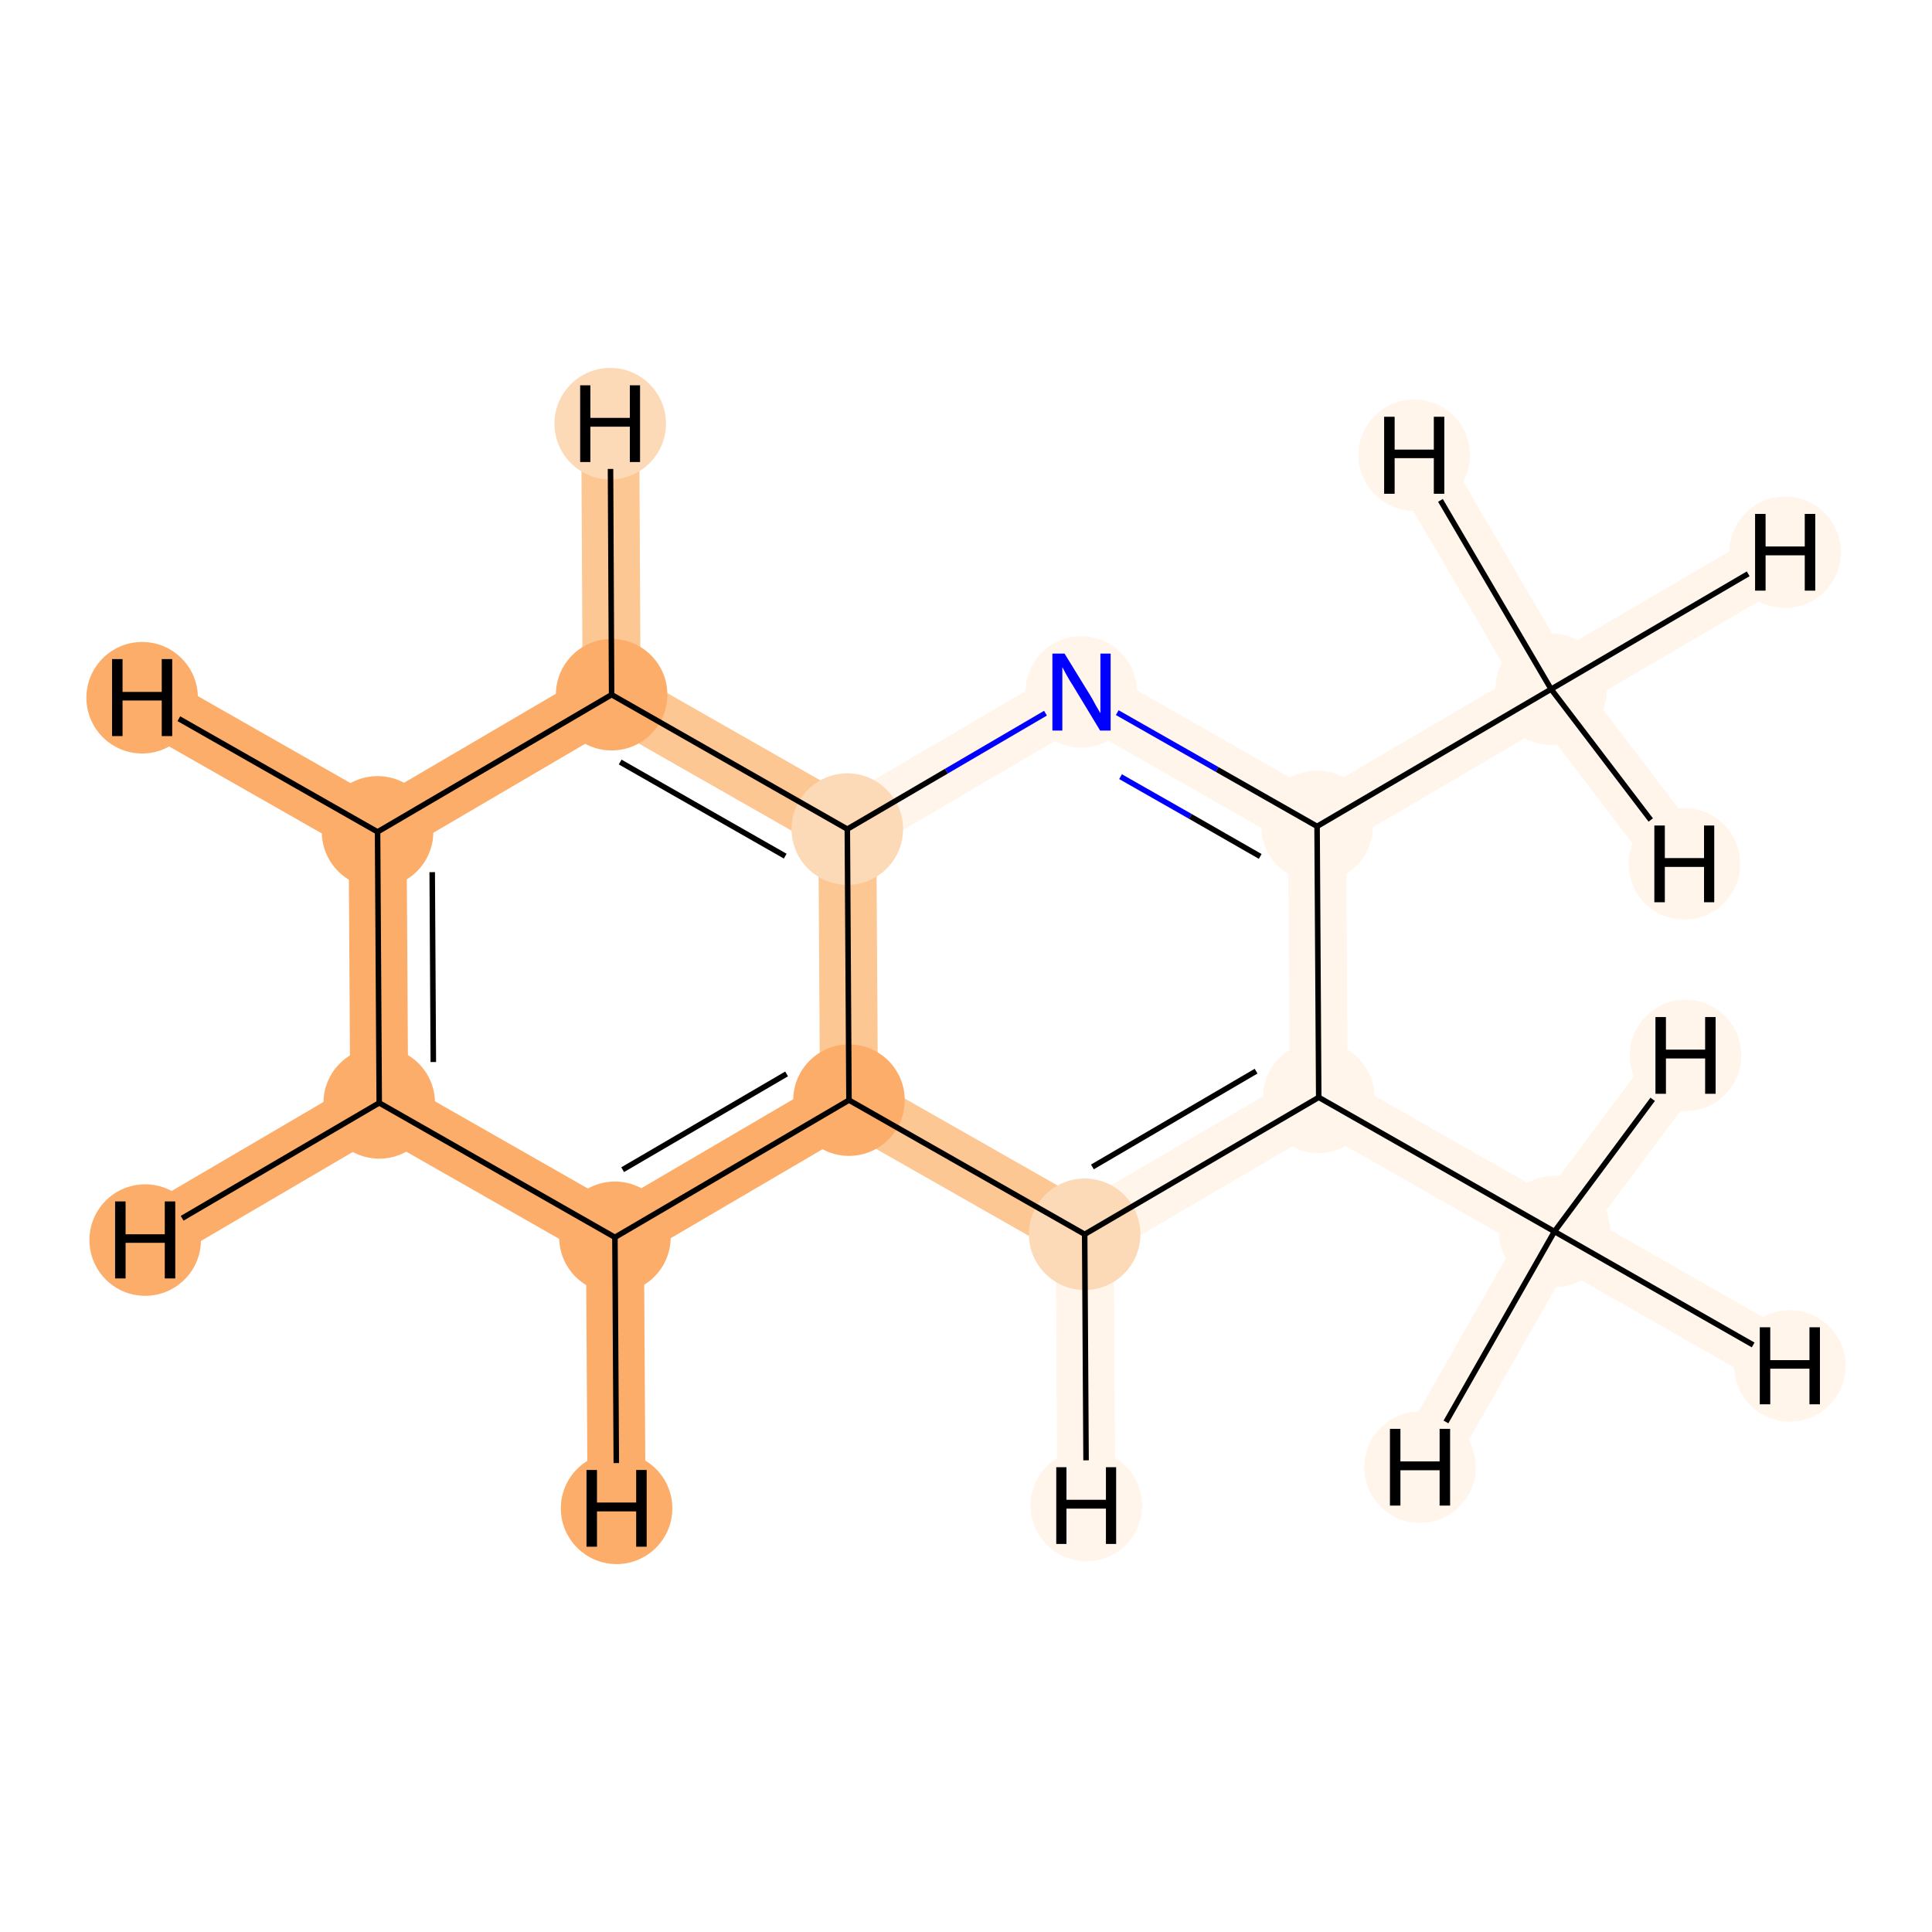 <?xml version='1.0' encoding='iso-8859-1'?>
<svg version='1.1' baseProfile='full'
              xmlns='http://www.w3.org/2000/svg'
                      xmlns:rdkit='http://www.rdkit.org/xml'
                      xmlns:xlink='http://www.w3.org/1999/xlink'
                  xml:space='preserve'
width='700px' height='700px' viewBox='0 0 700 700'>
<!-- END OF HEADER -->
<rect style='opacity:1.0;fill:#FFFFFF;stroke:none' width='700.0' height='700.0' x='0.0' y='0.0'> </rect>
<path d='M 563.2,446.2 L 477.8,397.6' style='fill:none;fill-rule:evenodd;stroke:#FFF5EB;stroke-width:21.0px;stroke-linecap:butt;stroke-linejoin:miter;stroke-opacity:1' />
<path d='M 563.2,446.2 L 648.5,494.9' style='fill:none;fill-rule:evenodd;stroke:#FFF5EB;stroke-width:21.0px;stroke-linecap:butt;stroke-linejoin:miter;stroke-opacity:1' />
<path d='M 563.2,446.2 L 610.7,382.4' style='fill:none;fill-rule:evenodd;stroke:#FFF5EB;stroke-width:21.0px;stroke-linecap:butt;stroke-linejoin:miter;stroke-opacity:1' />
<path d='M 563.2,446.2 L 514.5,531.6' style='fill:none;fill-rule:evenodd;stroke:#FFF5EB;stroke-width:21.0px;stroke-linecap:butt;stroke-linejoin:miter;stroke-opacity:1' />
<path d='M 477.8,397.6 L 393.0,447.2' style='fill:none;fill-rule:evenodd;stroke:#FFF5EB;stroke-width:21.0px;stroke-linecap:butt;stroke-linejoin:miter;stroke-opacity:1' />
<path d='M 477.8,397.6 L 477.2,299.4' style='fill:none;fill-rule:evenodd;stroke:#FFF5EB;stroke-width:21.0px;stroke-linecap:butt;stroke-linejoin:miter;stroke-opacity:1' />
<path d='M 393.0,447.2 L 307.6,398.6' style='fill:none;fill-rule:evenodd;stroke:#FDC793;stroke-width:21.0px;stroke-linecap:butt;stroke-linejoin:miter;stroke-opacity:1' />
<path d='M 393.0,447.2 L 393.6,545.5' style='fill:none;fill-rule:evenodd;stroke:#FFF5EB;stroke-width:21.0px;stroke-linecap:butt;stroke-linejoin:miter;stroke-opacity:1' />
<path d='M 307.6,398.6 L 222.8,448.3' style='fill:none;fill-rule:evenodd;stroke:#FDAD6A;stroke-width:21.0px;stroke-linecap:butt;stroke-linejoin:miter;stroke-opacity:1' />
<path d='M 307.6,398.6 L 307.0,300.4' style='fill:none;fill-rule:evenodd;stroke:#FDC793;stroke-width:21.0px;stroke-linecap:butt;stroke-linejoin:miter;stroke-opacity:1' />
<path d='M 222.8,448.3 L 137.4,399.6' style='fill:none;fill-rule:evenodd;stroke:#FDAD6A;stroke-width:21.0px;stroke-linecap:butt;stroke-linejoin:miter;stroke-opacity:1' />
<path d='M 222.8,448.3 L 223.4,546.5' style='fill:none;fill-rule:evenodd;stroke:#FDAD6A;stroke-width:21.0px;stroke-linecap:butt;stroke-linejoin:miter;stroke-opacity:1' />
<path d='M 137.4,399.6 L 136.8,301.4' style='fill:none;fill-rule:evenodd;stroke:#FDAD6A;stroke-width:21.0px;stroke-linecap:butt;stroke-linejoin:miter;stroke-opacity:1' />
<path d='M 137.4,399.6 L 52.6,449.3' style='fill:none;fill-rule:evenodd;stroke:#FDAD6A;stroke-width:21.0px;stroke-linecap:butt;stroke-linejoin:miter;stroke-opacity:1' />
<path d='M 136.8,301.4 L 221.6,251.7' style='fill:none;fill-rule:evenodd;stroke:#FDAD6A;stroke-width:21.0px;stroke-linecap:butt;stroke-linejoin:miter;stroke-opacity:1' />
<path d='M 136.8,301.4 L 51.5,252.8' style='fill:none;fill-rule:evenodd;stroke:#FDAD6A;stroke-width:21.0px;stroke-linecap:butt;stroke-linejoin:miter;stroke-opacity:1' />
<path d='M 221.6,251.7 L 307.0,300.4' style='fill:none;fill-rule:evenodd;stroke:#FDC793;stroke-width:21.0px;stroke-linecap:butt;stroke-linejoin:miter;stroke-opacity:1' />
<path d='M 221.6,251.7 L 221.1,153.5' style='fill:none;fill-rule:evenodd;stroke:#FDC793;stroke-width:21.0px;stroke-linecap:butt;stroke-linejoin:miter;stroke-opacity:1' />
<path d='M 307.0,300.4 L 391.8,250.7' style='fill:none;fill-rule:evenodd;stroke:#FFF5EB;stroke-width:21.0px;stroke-linecap:butt;stroke-linejoin:miter;stroke-opacity:1' />
<path d='M 391.8,250.7 L 477.2,299.4' style='fill:none;fill-rule:evenodd;stroke:#FFF5EB;stroke-width:21.0px;stroke-linecap:butt;stroke-linejoin:miter;stroke-opacity:1' />
<path d='M 477.2,299.4 L 562.0,249.7' style='fill:none;fill-rule:evenodd;stroke:#FFF5EB;stroke-width:21.0px;stroke-linecap:butt;stroke-linejoin:miter;stroke-opacity:1' />
<path d='M 562.0,249.7 L 646.8,200.1' style='fill:none;fill-rule:evenodd;stroke:#FFF5EB;stroke-width:21.0px;stroke-linecap:butt;stroke-linejoin:miter;stroke-opacity:1' />
<path d='M 562.0,249.7 L 512.4,164.9' style='fill:none;fill-rule:evenodd;stroke:#FFF5EB;stroke-width:21.0px;stroke-linecap:butt;stroke-linejoin:miter;stroke-opacity:1' />
<path d='M 562.0,249.7 L 610.3,313.0' style='fill:none;fill-rule:evenodd;stroke:#FFF5EB;stroke-width:21.0px;stroke-linecap:butt;stroke-linejoin:miter;stroke-opacity:1' />
<ellipse cx='563.2' cy='446.2' rx='19.7' ry='19.7'  style='fill:#FFF5EB;fill-rule:evenodd;stroke:#FFF5EB;stroke-width:1.0px;stroke-linecap:butt;stroke-linejoin:miter;stroke-opacity:1' />
<ellipse cx='477.8' cy='397.6' rx='19.7' ry='19.7'  style='fill:#FFF5EB;fill-rule:evenodd;stroke:#FFF5EB;stroke-width:1.0px;stroke-linecap:butt;stroke-linejoin:miter;stroke-opacity:1' />
<ellipse cx='393.0' cy='447.2' rx='19.7' ry='19.7'  style='fill:#FDDAB7;fill-rule:evenodd;stroke:#FDDAB7;stroke-width:1.0px;stroke-linecap:butt;stroke-linejoin:miter;stroke-opacity:1' />
<ellipse cx='307.6' cy='398.6' rx='19.7' ry='19.7'  style='fill:#FDAD6A;fill-rule:evenodd;stroke:#FDAD6A;stroke-width:1.0px;stroke-linecap:butt;stroke-linejoin:miter;stroke-opacity:1' />
<ellipse cx='222.8' cy='448.3' rx='19.7' ry='19.7'  style='fill:#FDAD6A;fill-rule:evenodd;stroke:#FDAD6A;stroke-width:1.0px;stroke-linecap:butt;stroke-linejoin:miter;stroke-opacity:1' />
<ellipse cx='137.4' cy='399.6' rx='19.7' ry='19.7'  style='fill:#FDAD6A;fill-rule:evenodd;stroke:#FDAD6A;stroke-width:1.0px;stroke-linecap:butt;stroke-linejoin:miter;stroke-opacity:1' />
<ellipse cx='136.8' cy='301.4' rx='19.7' ry='19.7'  style='fill:#FDAD6A;fill-rule:evenodd;stroke:#FDAD6A;stroke-width:1.0px;stroke-linecap:butt;stroke-linejoin:miter;stroke-opacity:1' />
<ellipse cx='221.6' cy='251.7' rx='19.7' ry='19.7'  style='fill:#FDAD6A;fill-rule:evenodd;stroke:#FDAD6A;stroke-width:1.0px;stroke-linecap:butt;stroke-linejoin:miter;stroke-opacity:1' />
<ellipse cx='307.0' cy='300.4' rx='19.7' ry='19.7'  style='fill:#FDDAB7;fill-rule:evenodd;stroke:#FDDAB7;stroke-width:1.0px;stroke-linecap:butt;stroke-linejoin:miter;stroke-opacity:1' />
<ellipse cx='391.8' cy='250.7' rx='19.7' ry='19.7'  style='fill:#FFF5EB;fill-rule:evenodd;stroke:#FFF5EB;stroke-width:1.0px;stroke-linecap:butt;stroke-linejoin:miter;stroke-opacity:1' />
<ellipse cx='477.2' cy='299.4' rx='19.7' ry='19.7'  style='fill:#FFF5EB;fill-rule:evenodd;stroke:#FFF5EB;stroke-width:1.0px;stroke-linecap:butt;stroke-linejoin:miter;stroke-opacity:1' />
<ellipse cx='562.0' cy='249.7' rx='19.7' ry='19.7'  style='fill:#FFF5EB;fill-rule:evenodd;stroke:#FFF5EB;stroke-width:1.0px;stroke-linecap:butt;stroke-linejoin:miter;stroke-opacity:1' />
<ellipse cx='648.5' cy='494.9' rx='19.7' ry='19.7'  style='fill:#FFF5EB;fill-rule:evenodd;stroke:#FFF5EB;stroke-width:1.0px;stroke-linecap:butt;stroke-linejoin:miter;stroke-opacity:1' />
<ellipse cx='610.7' cy='382.4' rx='19.7' ry='19.7'  style='fill:#FFF5EB;fill-rule:evenodd;stroke:#FFF5EB;stroke-width:1.0px;stroke-linecap:butt;stroke-linejoin:miter;stroke-opacity:1' />
<ellipse cx='514.5' cy='531.6' rx='19.7' ry='19.7'  style='fill:#FFF5EB;fill-rule:evenodd;stroke:#FFF5EB;stroke-width:1.0px;stroke-linecap:butt;stroke-linejoin:miter;stroke-opacity:1' />
<ellipse cx='393.6' cy='545.5' rx='19.7' ry='19.7'  style='fill:#FFF5EB;fill-rule:evenodd;stroke:#FFF5EB;stroke-width:1.0px;stroke-linecap:butt;stroke-linejoin:miter;stroke-opacity:1' />
<ellipse cx='223.4' cy='546.5' rx='19.7' ry='19.7'  style='fill:#FDAD6A;fill-rule:evenodd;stroke:#FDAD6A;stroke-width:1.0px;stroke-linecap:butt;stroke-linejoin:miter;stroke-opacity:1' />
<ellipse cx='52.6' cy='449.3' rx='19.7' ry='19.7'  style='fill:#FDAD6A;fill-rule:evenodd;stroke:#FDAD6A;stroke-width:1.0px;stroke-linecap:butt;stroke-linejoin:miter;stroke-opacity:1' />
<ellipse cx='51.5' cy='252.8' rx='19.7' ry='19.7'  style='fill:#FDAD6A;fill-rule:evenodd;stroke:#FDAD6A;stroke-width:1.0px;stroke-linecap:butt;stroke-linejoin:miter;stroke-opacity:1' />
<ellipse cx='221.1' cy='153.5' rx='19.7' ry='19.7'  style='fill:#FDDAB7;fill-rule:evenodd;stroke:#FDDAB7;stroke-width:1.0px;stroke-linecap:butt;stroke-linejoin:miter;stroke-opacity:1' />
<ellipse cx='646.8' cy='200.1' rx='19.7' ry='19.7'  style='fill:#FFF5EB;fill-rule:evenodd;stroke:#FFF5EB;stroke-width:1.0px;stroke-linecap:butt;stroke-linejoin:miter;stroke-opacity:1' />
<ellipse cx='512.4' cy='164.9' rx='19.7' ry='19.7'  style='fill:#FFF5EB;fill-rule:evenodd;stroke:#FFF5EB;stroke-width:1.0px;stroke-linecap:butt;stroke-linejoin:miter;stroke-opacity:1' />
<ellipse cx='610.3' cy='313.0' rx='19.7' ry='19.7'  style='fill:#FFF5EB;fill-rule:evenodd;stroke:#FFF5EB;stroke-width:1.0px;stroke-linecap:butt;stroke-linejoin:miter;stroke-opacity:1' />
<path class='bond-0 atom-0 atom-1' d='M 563.2,446.2 L 477.8,397.6' style='fill:none;fill-rule:evenodd;stroke:#000000;stroke-width:2.0px;stroke-linecap:butt;stroke-linejoin:miter;stroke-opacity:1' />
<path class='bond-13 atom-0 atom-12' d='M 563.2,446.2 L 635.2,487.3' style='fill:none;fill-rule:evenodd;stroke:#000000;stroke-width:2.0px;stroke-linecap:butt;stroke-linejoin:miter;stroke-opacity:1' />
<path class='bond-14 atom-0 atom-13' d='M 563.2,446.2 L 598.8,398.3' style='fill:none;fill-rule:evenodd;stroke:#000000;stroke-width:2.0px;stroke-linecap:butt;stroke-linejoin:miter;stroke-opacity:1' />
<path class='bond-15 atom-0 atom-14' d='M 563.2,446.2 L 523.9,515.2' style='fill:none;fill-rule:evenodd;stroke:#000000;stroke-width:2.0px;stroke-linecap:butt;stroke-linejoin:miter;stroke-opacity:1' />
<path class='bond-1 atom-1 atom-2' d='M 477.8,397.6 L 393.0,447.2' style='fill:none;fill-rule:evenodd;stroke:#000000;stroke-width:2.0px;stroke-linecap:butt;stroke-linejoin:miter;stroke-opacity:1' />
<path class='bond-1 atom-1 atom-2' d='M 455.1,388.1 L 395.8,422.8' style='fill:none;fill-rule:evenodd;stroke:#000000;stroke-width:2.0px;stroke-linecap:butt;stroke-linejoin:miter;stroke-opacity:1' />
<path class='bond-11 atom-10 atom-1' d='M 477.2,299.4 L 477.8,397.6' style='fill:none;fill-rule:evenodd;stroke:#000000;stroke-width:2.0px;stroke-linecap:butt;stroke-linejoin:miter;stroke-opacity:1' />
<path class='bond-2 atom-2 atom-3' d='M 393.0,447.2 L 307.6,398.6' style='fill:none;fill-rule:evenodd;stroke:#000000;stroke-width:2.0px;stroke-linecap:butt;stroke-linejoin:miter;stroke-opacity:1' />
<path class='bond-16 atom-2 atom-15' d='M 393.0,447.2 L 393.5,529.1' style='fill:none;fill-rule:evenodd;stroke:#000000;stroke-width:2.0px;stroke-linecap:butt;stroke-linejoin:miter;stroke-opacity:1' />
<path class='bond-3 atom-3 atom-4' d='M 307.6,398.6 L 222.8,448.3' style='fill:none;fill-rule:evenodd;stroke:#000000;stroke-width:2.0px;stroke-linecap:butt;stroke-linejoin:miter;stroke-opacity:1' />
<path class='bond-3 atom-3 atom-4' d='M 285.0,389.1 L 225.6,423.8' style='fill:none;fill-rule:evenodd;stroke:#000000;stroke-width:2.0px;stroke-linecap:butt;stroke-linejoin:miter;stroke-opacity:1' />
<path class='bond-12 atom-8 atom-3' d='M 307.0,300.4 L 307.6,398.6' style='fill:none;fill-rule:evenodd;stroke:#000000;stroke-width:2.0px;stroke-linecap:butt;stroke-linejoin:miter;stroke-opacity:1' />
<path class='bond-4 atom-4 atom-5' d='M 222.8,448.3 L 137.4,399.6' style='fill:none;fill-rule:evenodd;stroke:#000000;stroke-width:2.0px;stroke-linecap:butt;stroke-linejoin:miter;stroke-opacity:1' />
<path class='bond-17 atom-4 atom-16' d='M 222.8,448.3 L 223.3,530.1' style='fill:none;fill-rule:evenodd;stroke:#000000;stroke-width:2.0px;stroke-linecap:butt;stroke-linejoin:miter;stroke-opacity:1' />
<path class='bond-5 atom-5 atom-6' d='M 137.4,399.6 L 136.8,301.4' style='fill:none;fill-rule:evenodd;stroke:#000000;stroke-width:2.0px;stroke-linecap:butt;stroke-linejoin:miter;stroke-opacity:1' />
<path class='bond-5 atom-5 atom-6' d='M 157.0,384.8 L 156.6,316.0' style='fill:none;fill-rule:evenodd;stroke:#000000;stroke-width:2.0px;stroke-linecap:butt;stroke-linejoin:miter;stroke-opacity:1' />
<path class='bond-18 atom-5 atom-17' d='M 137.4,399.6 L 66.0,441.4' style='fill:none;fill-rule:evenodd;stroke:#000000;stroke-width:2.0px;stroke-linecap:butt;stroke-linejoin:miter;stroke-opacity:1' />
<path class='bond-6 atom-6 atom-7' d='M 136.8,301.4 L 221.6,251.7' style='fill:none;fill-rule:evenodd;stroke:#000000;stroke-width:2.0px;stroke-linecap:butt;stroke-linejoin:miter;stroke-opacity:1' />
<path class='bond-19 atom-6 atom-18' d='M 136.8,301.4 L 64.8,260.4' style='fill:none;fill-rule:evenodd;stroke:#000000;stroke-width:2.0px;stroke-linecap:butt;stroke-linejoin:miter;stroke-opacity:1' />
<path class='bond-7 atom-7 atom-8' d='M 221.6,251.7 L 307.0,300.4' style='fill:none;fill-rule:evenodd;stroke:#000000;stroke-width:2.0px;stroke-linecap:butt;stroke-linejoin:miter;stroke-opacity:1' />
<path class='bond-7 atom-7 atom-8' d='M 224.7,276.1 L 284.5,310.2' style='fill:none;fill-rule:evenodd;stroke:#000000;stroke-width:2.0px;stroke-linecap:butt;stroke-linejoin:miter;stroke-opacity:1' />
<path class='bond-20 atom-7 atom-19' d='M 221.6,251.7 L 221.2,169.9' style='fill:none;fill-rule:evenodd;stroke:#000000;stroke-width:2.0px;stroke-linecap:butt;stroke-linejoin:miter;stroke-opacity:1' />
<path class='bond-8 atom-8 atom-9' d='M 307.0,300.4 L 342.9,279.4' style='fill:none;fill-rule:evenodd;stroke:#000000;stroke-width:2.0px;stroke-linecap:butt;stroke-linejoin:miter;stroke-opacity:1' />
<path class='bond-8 atom-8 atom-9' d='M 342.9,279.4 L 378.8,258.4' style='fill:none;fill-rule:evenodd;stroke:#0000FF;stroke-width:2.0px;stroke-linecap:butt;stroke-linejoin:miter;stroke-opacity:1' />
<path class='bond-9 atom-9 atom-10' d='M 404.8,258.2 L 441.0,278.8' style='fill:none;fill-rule:evenodd;stroke:#0000FF;stroke-width:2.0px;stroke-linecap:butt;stroke-linejoin:miter;stroke-opacity:1' />
<path class='bond-9 atom-9 atom-10' d='M 441.0,278.8 L 477.2,299.4' style='fill:none;fill-rule:evenodd;stroke:#000000;stroke-width:2.0px;stroke-linecap:butt;stroke-linejoin:miter;stroke-opacity:1' />
<path class='bond-9 atom-9 atom-10' d='M 406.0,281.4 L 431.3,295.8' style='fill:none;fill-rule:evenodd;stroke:#0000FF;stroke-width:2.0px;stroke-linecap:butt;stroke-linejoin:miter;stroke-opacity:1' />
<path class='bond-9 atom-9 atom-10' d='M 431.3,295.8 L 456.6,310.3' style='fill:none;fill-rule:evenodd;stroke:#000000;stroke-width:2.0px;stroke-linecap:butt;stroke-linejoin:miter;stroke-opacity:1' />
<path class='bond-10 atom-10 atom-11' d='M 477.2,299.4 L 562.0,249.7' style='fill:none;fill-rule:evenodd;stroke:#000000;stroke-width:2.0px;stroke-linecap:butt;stroke-linejoin:miter;stroke-opacity:1' />
<path class='bond-21 atom-11 atom-20' d='M 562.0,249.7 L 633.4,207.9' style='fill:none;fill-rule:evenodd;stroke:#000000;stroke-width:2.0px;stroke-linecap:butt;stroke-linejoin:miter;stroke-opacity:1' />
<path class='bond-22 atom-11 atom-21' d='M 562.0,249.7 L 521.9,181.3' style='fill:none;fill-rule:evenodd;stroke:#000000;stroke-width:2.0px;stroke-linecap:butt;stroke-linejoin:miter;stroke-opacity:1' />
<path class='bond-23 atom-11 atom-22' d='M 562.0,249.7 L 598.1,297.1' style='fill:none;fill-rule:evenodd;stroke:#000000;stroke-width:2.0px;stroke-linecap:butt;stroke-linejoin:miter;stroke-opacity:1' />
<path  class='atom-9' d='M 385.7 236.8
L 394.8 251.6
Q 395.7 253.0, 397.1 255.7
Q 398.6 258.3, 398.7 258.4
L 398.7 236.8
L 402.4 236.8
L 402.4 264.7
L 398.6 264.7
L 388.8 248.5
Q 387.6 246.7, 386.4 244.5
Q 385.2 242.3, 384.9 241.7
L 384.9 264.7
L 381.3 264.7
L 381.3 236.8
L 385.7 236.8
' fill='#0000FF'/>
<path  class='atom-12' d='M 637.6 480.9
L 641.4 480.9
L 641.4 492.8
L 655.6 492.8
L 655.6 480.9
L 659.4 480.9
L 659.4 508.8
L 655.6 508.8
L 655.6 495.9
L 641.4 495.9
L 641.4 508.8
L 637.6 508.8
L 637.6 480.9
' fill='#000000'/>
<path  class='atom-13' d='M 599.8 368.5
L 603.6 368.5
L 603.6 380.3
L 617.8 380.3
L 617.8 368.5
L 621.6 368.5
L 621.6 396.3
L 617.8 396.3
L 617.8 383.5
L 603.6 383.5
L 603.6 396.3
L 599.8 396.3
L 599.8 368.5
' fill='#000000'/>
<path  class='atom-14' d='M 503.6 517.7
L 507.4 517.7
L 507.4 529.5
L 521.6 529.5
L 521.6 517.7
L 525.4 517.7
L 525.4 545.5
L 521.6 545.5
L 521.6 532.7
L 507.4 532.7
L 507.4 545.5
L 503.6 545.5
L 503.6 517.7
' fill='#000000'/>
<path  class='atom-15' d='M 382.7 531.6
L 386.4 531.6
L 386.4 543.4
L 400.7 543.4
L 400.7 531.6
L 404.4 531.6
L 404.4 559.4
L 400.7 559.4
L 400.7 546.6
L 386.4 546.6
L 386.4 559.4
L 382.7 559.4
L 382.7 531.6
' fill='#000000'/>
<path  class='atom-16' d='M 212.5 532.6
L 216.3 532.6
L 216.3 544.4
L 230.5 544.4
L 230.5 532.6
L 234.3 532.6
L 234.3 560.4
L 230.5 560.4
L 230.5 547.6
L 216.3 547.6
L 216.3 560.4
L 212.5 560.4
L 212.5 532.6
' fill='#000000'/>
<path  class='atom-17' d='M 41.7 435.3
L 45.5 435.3
L 45.5 447.2
L 59.7 447.2
L 59.7 435.3
L 63.5 435.3
L 63.5 463.2
L 59.7 463.2
L 59.7 450.3
L 45.5 450.3
L 45.5 463.2
L 41.7 463.2
L 41.7 435.3
' fill='#000000'/>
<path  class='atom-18' d='M 40.6 238.8
L 44.4 238.8
L 44.4 250.7
L 58.6 250.7
L 58.6 238.8
L 62.4 238.8
L 62.4 266.7
L 58.6 266.7
L 58.6 253.8
L 44.4 253.8
L 44.4 266.7
L 40.6 266.7
L 40.6 238.8
' fill='#000000'/>
<path  class='atom-19' d='M 210.2 139.6
L 213.9 139.6
L 213.9 151.4
L 228.2 151.4
L 228.2 139.6
L 231.9 139.6
L 231.9 167.4
L 228.2 167.4
L 228.2 154.6
L 213.9 154.6
L 213.9 167.4
L 210.2 167.4
L 210.2 139.6
' fill='#000000'/>
<path  class='atom-20' d='M 635.9 186.2
L 639.7 186.2
L 639.7 198.0
L 653.9 198.0
L 653.9 186.2
L 657.7 186.2
L 657.7 214.0
L 653.9 214.0
L 653.9 201.2
L 639.7 201.2
L 639.7 214.0
L 635.9 214.0
L 635.9 186.2
' fill='#000000'/>
<path  class='atom-21' d='M 501.5 151.0
L 505.3 151.0
L 505.3 162.9
L 519.5 162.9
L 519.5 151.0
L 523.3 151.0
L 523.3 178.9
L 519.5 178.9
L 519.5 166.0
L 505.3 166.0
L 505.3 178.9
L 501.5 178.9
L 501.5 151.0
' fill='#000000'/>
<path  class='atom-22' d='M 599.4 299.1
L 603.2 299.1
L 603.2 310.9
L 617.4 310.9
L 617.4 299.1
L 621.1 299.1
L 621.1 326.9
L 617.4 326.9
L 617.4 314.1
L 603.2 314.1
L 603.2 326.9
L 599.4 326.9
L 599.4 299.1
' fill='#000000'/>
</svg>
